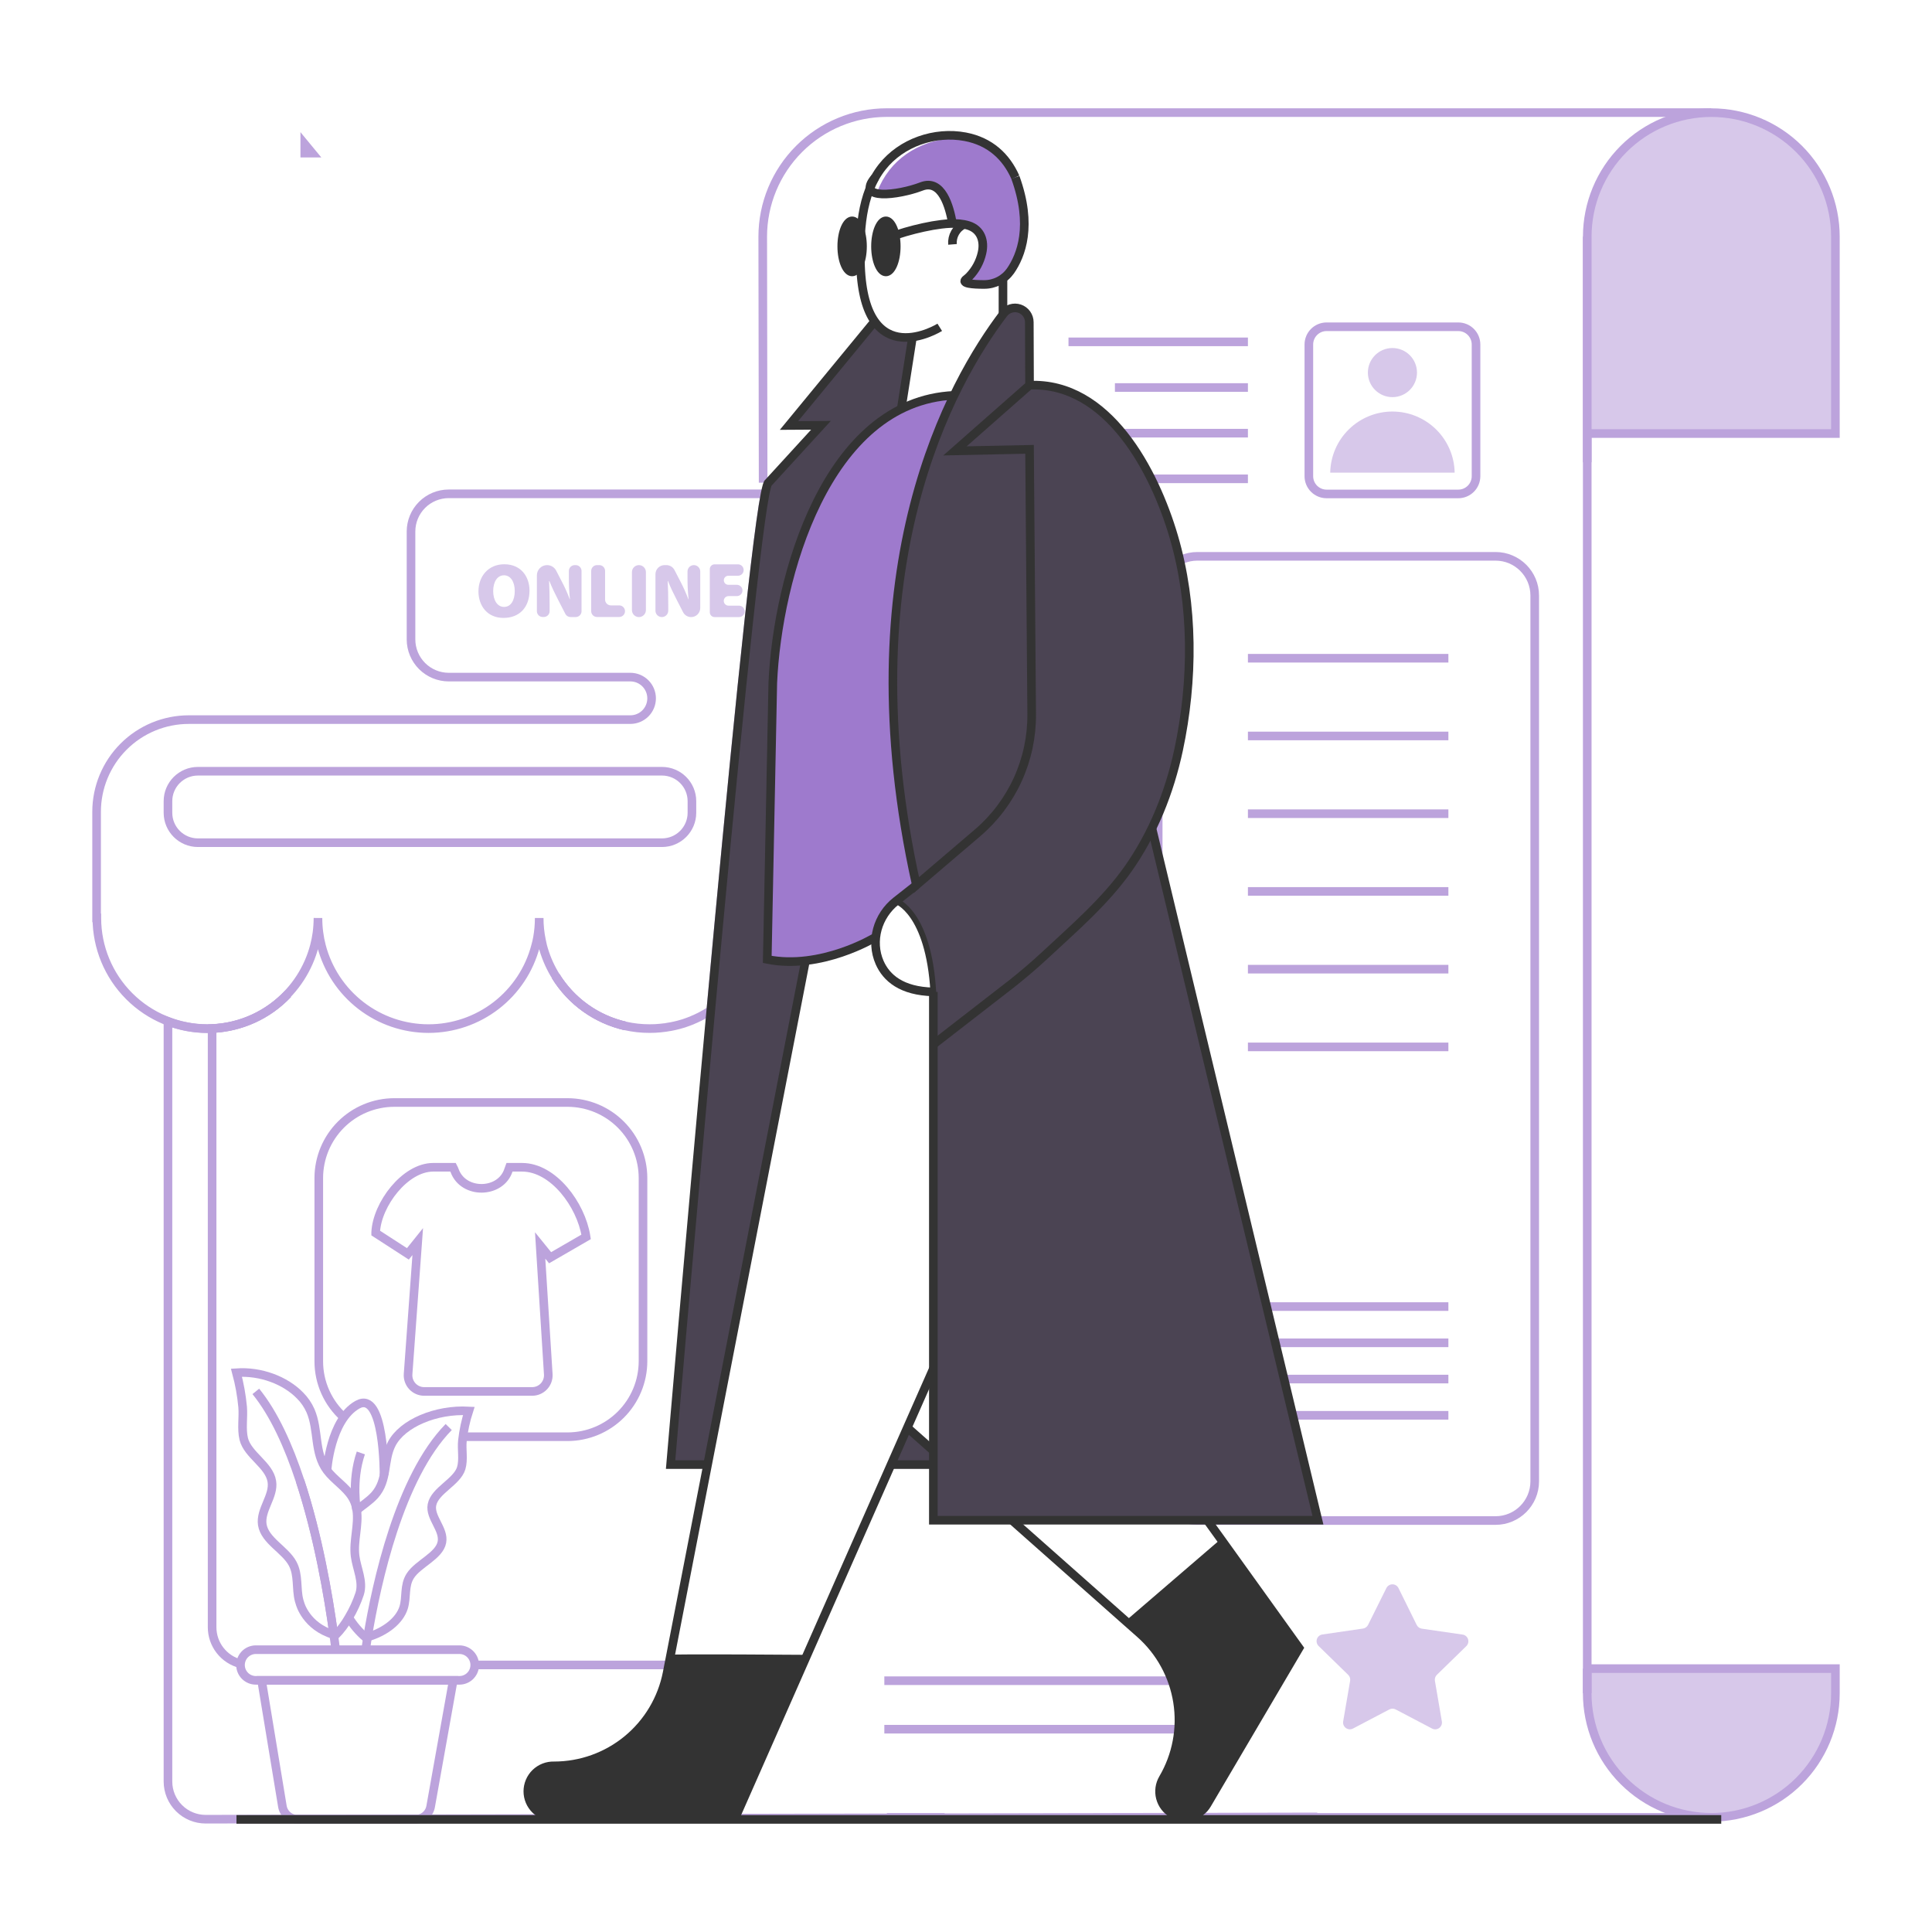 <svg width="1000" height="1000" viewBox="0 0 1000 1000" fill="none" xmlns="http://www.w3.org/2000/svg">
<g clip-path="url(#clip0_4_2089)">
<path d="M949.999 863.68H821.559V877.38C821.559 894.412 828.325 910.747 840.368 922.79C852.412 934.834 868.746 941.6 885.779 941.6C902.811 941.6 919.145 934.834 931.189 922.79C943.233 910.747 949.999 894.412 949.999 877.38V863.68Z" fill="#D7C8EA"/>
<path d="M394.999 249.83L394.789 122.52C394.792 105.489 401.557 89.155 413.597 77.109C425.637 65.063 441.968 58.291 458.999 58.28H885.759" stroke="#BCA3DC" stroke-width="4.46" stroke-miterlimit="10"/>
<path d="M821.551 876.409V863.669V239.29V122.52" stroke="#BCA3DC" stroke-width="4.46" stroke-miterlimit="10"/>
<path d="M821.559 224.4H949.999V122.52C949.999 105.488 943.233 89.153 931.189 77.109C919.145 65.066 902.811 58.3 885.779 58.3C868.746 58.3 852.412 65.066 840.368 77.109C828.325 89.153 821.559 105.488 821.559 122.52V239.29" fill="#D7C8EA"/>
<path d="M821.559 224.4H949.999V122.52C949.999 105.488 943.233 89.153 931.189 77.109C919.145 65.066 902.811 58.3 885.779 58.3C868.746 58.3 852.412 65.066 840.368 77.109C828.325 89.153 821.559 105.488 821.559 122.52V239.29" stroke="#BCA3DC" stroke-width="4.46" stroke-miterlimit="10"/>
<path d="M821.539 863.68V876.42C821.542 893.453 828.31 909.787 840.355 921.831C852.4 933.874 868.736 940.64 885.769 940.64" stroke="#BCA3DC" stroke-width="4.46" stroke-miterlimit="10"/>
<path d="M488.919 940.65H459.039" stroke="#BCA3DC" stroke-width="4.46" stroke-miterlimit="10"/>
<path d="M821.561 863.67H950.001V876.41C949.996 893.446 943.226 909.782 931.18 921.829C919.134 933.875 902.797 940.645 885.761 940.65H575.691" stroke="#BCA3DC" stroke-width="4.46" stroke-miterlimit="10"/>
<path d="M749.682 340.7H645.922" stroke="#BCA3DC" stroke-width="4.46" stroke-miterlimit="10"/>
<path d="M749.682 380.93H645.922" stroke="#BCA3DC" stroke-width="4.46" stroke-miterlimit="10"/>
<path d="M749.682 421.17H645.922" stroke="#BCA3DC" stroke-width="4.46" stroke-miterlimit="10"/>
<path d="M749.682 461.4H645.922" stroke="#BCA3DC" stroke-width="4.46" stroke-miterlimit="10"/>
<path d="M749.682 501.64H645.922" stroke="#BCA3DC" stroke-width="4.46" stroke-miterlimit="10"/>
<path d="M749.682 541.87H645.922" stroke="#BCA3DC" stroke-width="4.46" stroke-miterlimit="10"/>
<path d="M749.682 676.28H645.922" stroke="#BCA3DC" stroke-width="4.46" stroke-miterlimit="10"/>
<path d="M749.682 695.04H645.922" stroke="#BCA3DC" stroke-width="4.46" stroke-miterlimit="10"/>
<path d="M749.682 713.8H645.922" stroke="#BCA3DC" stroke-width="4.46" stroke-miterlimit="10"/>
<path d="M749.682 732.56H645.922" stroke="#BCA3DC" stroke-width="4.46" stroke-miterlimit="10"/>
<path d="M774.07 287.95H619.781C608.569 287.95 599.48 297.039 599.48 308.25V766.73C599.48 777.942 608.569 787.03 619.781 787.03H774.07C785.282 787.03 794.37 777.942 794.37 766.73V308.25C794.37 297.039 785.282 287.95 774.07 287.95Z" stroke="#BCA3DC" stroke-width="4.46" stroke-miterlimit="10"/>
<path d="M645.918 247.84H563.828" stroke="#BCA3DC" stroke-width="4.46" stroke-miterlimit="10"/>
<path d="M645.918 200.58H577.078" stroke="#BCA3DC" stroke-width="4.46" stroke-miterlimit="10"/>
<path d="M645.921 224.21H567.461" stroke="#BCA3DC" stroke-width="4.46" stroke-miterlimit="10"/>
<path d="M645.921 176.94H553.051" stroke="#BCA3DC" stroke-width="4.46" stroke-miterlimit="10"/>
<path d="M720.722 205.56C727.741 205.56 733.432 199.869 733.432 192.85C733.432 185.83 727.741 180.14 720.722 180.14C713.702 180.14 708.012 185.83 708.012 192.85C708.012 199.869 713.702 205.56 720.722 205.56Z" fill="#D7C8EA"/>
<path d="M688.52 244.65C688.668 236.207 692.127 228.16 698.15 222.242C704.174 216.324 712.28 213.008 720.724 213.008C729.169 213.008 737.275 216.324 743.299 222.242C749.322 228.16 752.781 236.207 752.93 244.65H688.52Z" fill="#D7C8EA"/>
<path d="M754.811 169.13H686.641C681.571 169.13 677.461 173.24 677.461 178.31V246.48C677.461 251.55 681.571 255.66 686.641 255.66H754.811C759.881 255.66 763.991 251.55 763.991 246.48V178.31C763.991 173.24 759.881 169.13 754.811 169.13Z" stroke="#BCA3DC" stroke-width="4.46" stroke-miterlimit="10"/>
<path d="M723.861 822L733.281 841.07C733.533 841.578 733.903 842.018 734.361 842.352C734.819 842.687 735.351 842.905 735.911 842.99L757.001 846.05C757.654 846.139 758.268 846.411 758.773 846.834C759.278 847.257 759.653 847.814 759.856 848.441C760.058 849.067 760.08 849.738 759.918 850.377C759.756 851.015 759.418 851.595 758.941 852.05L743.711 866.9C743.305 867.296 743.002 867.786 742.827 868.326C742.653 868.866 742.613 869.441 742.711 870L746.301 891C746.412 891.644 746.34 892.306 746.094 892.911C745.848 893.516 745.437 894.041 744.909 894.425C744.38 894.809 743.754 895.037 743.103 895.084C742.451 895.131 741.799 894.994 741.221 894.69L722.391 884.8C721.889 884.534 721.329 884.394 720.761 884.394C720.193 884.394 719.633 884.534 719.131 884.8L700.311 894.69C699.732 894.993 699.08 895.128 698.429 895.081C697.777 895.034 697.152 894.806 696.623 894.422C696.094 894.039 695.682 893.515 695.435 892.911C695.187 892.306 695.113 891.644 695.221 891L698.821 870C698.918 869.441 698.878 868.866 698.704 868.326C698.53 867.786 698.227 867.297 697.821 866.9L682.541 852C682.065 851.545 681.726 850.965 681.564 850.327C681.402 849.688 681.424 849.017 681.627 848.391C681.829 847.764 682.205 847.207 682.71 846.784C683.215 846.361 683.829 846.089 684.481 846L705.481 842.94C706.043 842.856 706.577 842.638 707.036 842.303C707.496 841.969 707.868 841.529 708.121 841.02L717.581 822C717.87 821.413 718.317 820.92 718.872 820.574C719.427 820.229 720.068 820.046 720.721 820.046C721.375 820.046 722.015 820.229 722.57 820.574C723.125 820.92 723.572 821.413 723.861 822Z" fill="#D7C8EA"/>
<path d="M457.73 869.93H636.71" stroke="#BCA3DC" stroke-width="4.46" stroke-miterlimit="10"/>
<path d="M457.73 895.03H636.71" stroke="#BCA3DC" stroke-width="4.46" stroke-miterlimit="10"/>
<path d="M396 255.6C390.6 283.3 378.64 405.8 367.91 522.9C367.557 523.17 367.186 523.417 366.8 523.64C366.02 524.13 365.24 524.64 364.43 525.07C364.43 525.07 364.37 525.07 364.33 525.14C364.311 525.133 364.289 525.133 364.27 525.14L362.81 525.95L362.22 526.25C361.6 526.57 361.02 526.86 360.4 527.12L360.21 527.22C359.72 527.45 359.21 527.68 358.68 527.87L357.9 528.23C357.28 528.46 356.63 528.72 356.01 528.94L354.35 529.53C354.074 529.598 353.804 529.685 353.54 529.79C353.02 529.95 352.54 530.11 351.98 530.24C351.79 530.31 351.59 530.34 351.4 530.41C350.71 530.6 350 530.77 349.28 530.93C348.56 531.09 347.98 531.22 347.28 531.35C347.187 531.386 347.089 531.409 346.99 531.42C346.924 531.434 346.856 531.434 346.79 531.42C346.08 531.55 345.36 531.68 344.68 531.78C344.55 531.78 344.42 531.78 344.26 531.84C343.41 531.97 342.57 532.07 341.72 532.13C340.87 532.19 339.96 532.3 339.05 532.33C338.14 532.36 337.23 532.39 336.32 532.39C332.041 532.409 327.774 531.943 323.6 531C313.39 528.646 304.017 523.547 296.493 516.254C288.969 508.961 283.581 499.752 280.91 489.62C280.69 488.62 280.46 487.62 280.26 486.62C279.475 482.844 279.083 478.996 279.09 475.14C279.096 478.509 278.805 481.872 278.22 485.19C277.96 486.68 277.63 488.12 277.22 489.58C274.025 501.843 266.852 512.7 256.824 520.449C246.797 528.198 234.483 532.402 221.81 532.402C209.137 532.402 196.823 528.198 186.796 520.449C176.768 512.7 169.595 501.843 166.4 489.58C165.807 487.314 165.363 485.013 165.07 482.69C164.74 480.187 164.577 477.664 164.58 475.14C164.568 477.728 164.395 480.313 164.06 482.88C163.747 485.137 163.303 487.374 162.73 489.58C159.62 501.432 152.797 511.977 143.26 519.67C133.722 527.363 121.972 531.799 109.73 532.33C108.92 532.33 108.11 532.39 107.3 532.39C92.139 532.374 77.604 526.343 66.885 515.62C56.167 504.898 50.141 490.361 50.13 475.2V475.11H50V420.23C49.996 413.957 51.229 407.744 53.627 401.948C56.026 396.152 59.544 390.885 63.98 386.449C68.415 382.014 73.682 378.496 79.478 376.097C85.275 373.698 91.487 372.466 97.76 372.47H326.27C329.187 372.47 331.985 371.311 334.048 369.248C336.111 367.185 337.27 364.387 337.27 361.47C337.27 358.552 336.111 355.754 334.048 353.691C331.985 351.629 329.187 350.47 326.27 350.47H232.27C227.102 350.467 222.145 348.417 218.484 344.768C214.824 341.119 212.759 336.168 212.74 331V275.08C212.751 269.916 214.806 264.968 218.457 261.317C222.108 257.666 227.057 255.61 232.22 255.6H396Z" stroke="#BCA3DC" stroke-width="4.46" stroke-miterlimit="10"/>
<path d="M681.801 940.43L106.411 941.62C101.253 941.607 96.31 939.552 92.662 935.906C89.014 932.26 86.957 927.318 86.941 922.16V528.68C93.46 531.173 100.382 532.447 107.361 532.44C108.171 532.44 108.971 532.44 109.781 532.38C124.69 531.786 138.771 525.37 149.001 514.51" stroke="#BCA3DC" stroke-width="4.46" stroke-miterlimit="10"/>
<path d="M287.629 505.26C291.624 511.724 296.864 517.33 303.044 521.753C309.224 526.175 316.221 529.325 323.629 531.02" stroke="#BCA3DC" stroke-width="4.46" stroke-miterlimit="10"/>
<path d="M358.14 861.77H245.75" stroke="#BCA3DC" stroke-width="4.46" stroke-miterlimit="10"/>
<path d="M124.529 861.17C120.321 860.109 116.587 857.675 113.918 854.254C111.248 850.833 109.795 846.62 109.789 842.28V532.4C124.694 531.777 138.764 525.353 148.999 514.5" stroke="#BCA3DC" stroke-width="4.46" stroke-miterlimit="10"/>
<path d="M287.629 505.26C291.624 511.724 296.864 517.33 303.044 521.753C309.224 526.175 316.221 529.325 323.629 531.02" stroke="#BCA3DC" stroke-width="4.46" stroke-miterlimit="10"/>
<path d="M178 733.65C173.915 730.003 170.646 725.535 168.406 720.537C166.166 715.54 165.005 710.127 165 704.65V609.65C165.034 599.317 169.154 589.418 176.461 582.111C183.767 574.805 193.667 570.685 204 570.65H293.82C304.153 570.685 314.053 574.805 321.359 582.111C328.666 589.418 332.786 599.317 332.82 609.65V704.65C332.786 714.983 328.666 724.883 321.359 732.19C314.053 739.496 304.153 743.616 293.82 743.65H239.63" stroke="#BCA3DC" stroke-width="4.46" stroke-miterlimit="10"/>
<path d="M575.171 622.15C578.011 615.32 580.751 609.92 582.371 606.88C582.769 606.138 582.86 605.27 582.625 604.462C582.389 603.654 581.845 602.971 581.111 602.56L563.931 595.32C563.263 594.943 562.508 594.747 561.741 594.752C560.974 594.757 560.222 594.963 559.559 595.35C558.897 595.736 558.347 596.289 557.965 596.954C557.582 597.619 557.381 598.373 557.381 599.14C557.381 614.14 553.081 628.27 538.081 628.27C523.081 628.27 518.771 614.14 518.771 599.14V598.49C518.774 597.751 518.59 597.023 518.237 596.373C517.884 595.724 517.372 595.174 516.75 594.775C516.128 594.376 515.415 594.141 514.677 594.091C513.94 594.041 513.201 594.178 512.531 594.49L495.001 601C494.568 601.199 494.184 601.492 493.878 601.857C493.572 602.222 493.35 602.65 493.23 603.112C493.109 603.573 493.092 604.055 493.181 604.523C493.269 604.992 493.461 605.434 493.741 605.82L493.981 606.15C503.387 619.287 509.157 634.675 510.708 650.758C512.258 666.841 509.534 683.048 502.811 697.74L496.621 711.34C496.184 712.302 495.996 713.357 496.073 714.411C496.15 715.464 496.49 716.481 497.062 717.369C497.634 718.256 498.42 718.986 499.348 719.491C500.275 719.997 501.315 720.261 502.371 720.26H578.621C579.694 720.259 580.749 719.985 581.687 719.462C582.624 718.94 583.413 718.188 583.979 717.276C584.544 716.364 584.868 715.323 584.919 714.251C584.97 713.179 584.747 712.112 584.271 711.15L577.801 698.09C571.963 686.355 568.708 673.504 568.254 660.405C567.8 647.306 570.159 634.261 575.171 622.15Z" stroke="#BCA3DC" stroke-width="4.46" stroke-miterlimit="10"/>
<path d="M510.93 665.47H568.6" stroke="#BCA3DC" stroke-width="4.46" stroke-miterlimit="10"/>
<path d="M523.93 665.48C524.2 675.3 524.03 700.58 515.93 720.22" stroke="#BCA3DC" stroke-width="4.46" stroke-miterlimit="10"/>
<path d="M563.529 720.22C555.439 700.58 555.279 675.3 555.529 665.48" stroke="#BCA3DC" stroke-width="4.46" stroke-miterlimit="10"/>
<path d="M539.77 720.22V665.48" stroke="#BCA3DC" stroke-width="4.46" stroke-miterlimit="10"/>
<path d="M303.379 640.21L284.729 651L279.579 644.64L283.789 711.39C283.852 712.525 283.682 713.661 283.291 714.728C282.899 715.795 282.294 716.772 281.513 717.597C280.731 718.423 279.79 719.08 278.745 719.529C277.701 719.979 276.576 720.21 275.439 720.21H219.559C218.416 720.209 217.285 719.975 216.236 719.52C215.188 719.065 214.243 718.4 213.462 717.566C212.68 716.732 212.078 715.746 211.692 714.67C211.306 713.594 211.145 712.45 211.219 711.31L216.219 642.65L211.119 649L194.449 638.21C194.449 638.08 194.449 637.96 194.449 637.84C195.159 623.32 209.669 604.18 224.209 604.18H234.539C234.839 604.76 235.102 605.358 235.329 605.97C239.919 618.41 259.329 617.97 263.229 605.5C263.369 605.04 263.519 604.59 263.679 604.18H270.209C286.499 604.18 300.689 623.67 303.289 639.74C303.339 639.92 303.359 640.07 303.379 640.21Z" stroke="#BCA3DC" stroke-width="4.46" stroke-miterlimit="10"/>
<path d="M260.578 319.83C252.238 319.83 247.648 313.57 247.648 306.11C247.648 298.29 252.758 292.06 261.018 292.06C269.678 292.06 274.068 298.49 274.068 305.67C274.068 314.33 268.878 319.83 260.618 319.83H260.578ZM260.938 314.13C264.408 314.13 266.438 310.77 266.438 305.91C266.438 301.28 264.368 297.77 260.858 297.77C257.348 297.77 255.268 301.28 255.268 305.95C255.268 310.62 257.388 314.13 260.858 314.13H260.938Z" fill="#D7C8EA"/>
<path d="M277.891 316.38V297.78C277.891 297.086 278.028 296.398 278.293 295.757C278.559 295.116 278.949 294.533 279.441 294.043C279.932 293.553 280.515 293.164 281.157 292.899C281.799 292.634 282.486 292.499 283.181 292.5C284.15 292.499 285.1 292.766 285.928 293.271C286.755 293.775 287.427 294.498 287.871 295.36L290.661 300.76C292.281 303.801 293.695 306.948 294.891 310.18H295.001C294.607 306.427 294.423 302.654 294.451 298.88V295.51C294.451 294.714 294.767 293.951 295.329 293.389C295.892 292.826 296.655 292.51 297.451 292.51H298.001C298.796 292.51 299.559 292.826 300.122 293.389C300.685 293.951 301.001 294.714 301.001 295.51V316.38C301.001 317.176 300.685 317.939 300.122 318.501C299.559 319.064 298.796 319.38 298.001 319.38H295.301C294.746 319.381 294.202 319.228 293.729 318.939C293.256 318.649 292.872 318.234 292.621 317.74L288.871 310.44C287.391 307.6 285.641 303.97 284.361 300.74H284.201C284.401 304.37 284.481 308.4 284.481 312.74V316.35C284.481 317.146 284.165 317.909 283.602 318.471C283.039 319.034 282.276 319.35 281.481 319.35H280.921C280.527 319.354 280.136 319.28 279.77 319.133C279.405 318.986 279.072 318.768 278.79 318.493C278.509 318.217 278.285 317.888 278.13 317.526C277.976 317.163 277.895 316.774 277.891 316.38Z" fill="#D7C8EA"/>
<path d="M309 292.5H310.19C310.986 292.5 311.749 292.816 312.311 293.379C312.874 293.941 313.19 294.704 313.19 295.5V310.35C313.19 311.146 313.506 311.909 314.069 312.471C314.631 313.034 315.394 313.35 316.19 313.35H320.5C321.296 313.35 322.059 313.666 322.621 314.229C323.184 314.791 323.5 315.554 323.5 316.35C323.5 317.146 323.184 317.909 322.621 318.471C322.059 319.034 321.296 319.35 320.5 319.35H309C308.204 319.35 307.441 319.034 306.879 318.471C306.316 317.909 306 317.146 306 316.35V295.51C305.999 295.115 306.075 294.724 306.226 294.359C306.376 293.994 306.596 293.662 306.875 293.382C307.154 293.103 307.485 292.881 307.85 292.729C308.214 292.578 308.605 292.5 309 292.5Z" fill="#D7C8EA"/>
<path d="M334.32 296.11V315.78C334.32 316.74 333.938 317.661 333.26 318.34C332.581 319.019 331.66 319.4 330.7 319.4C329.742 319.397 328.823 319.015 328.147 318.336C327.47 317.658 327.09 316.738 327.09 315.78V296.11C327.09 295.636 327.183 295.167 327.365 294.729C327.546 294.291 327.812 293.893 328.147 293.557C328.482 293.222 328.88 292.956 329.318 292.775C329.756 292.593 330.226 292.5 330.7 292.5C331.658 292.5 332.577 292.88 333.256 293.557C333.935 294.233 334.317 295.152 334.32 296.11Z" fill="#D7C8EA"/>
<path d="M339.262 316.1V297.21C339.262 296.589 339.385 295.974 339.623 295.401C339.862 294.827 340.211 294.307 340.652 293.869C341.092 293.431 341.615 293.085 342.19 292.85C342.765 292.615 343.381 292.496 344.002 292.5H344.932C345.795 292.5 346.643 292.738 347.38 293.188C348.117 293.638 348.717 294.282 349.112 295.05L352.062 300.76C353.678 303.803 355.091 306.95 356.292 310.18H356.412C356.014 306.427 355.827 302.654 355.852 298.88V295.79C355.852 295.357 355.937 294.929 356.103 294.529C356.269 294.129 356.512 293.766 356.819 293.46C357.125 293.155 357.489 292.912 357.89 292.748C358.29 292.583 358.719 292.499 359.152 292.5C359.584 292.5 360.012 292.585 360.411 292.751C360.81 292.916 361.173 293.158 361.478 293.464C361.784 293.769 362.026 294.132 362.191 294.531C362.357 294.93 362.442 295.358 362.442 295.79V314.69C362.442 315.939 361.945 317.137 361.062 318.021C360.179 318.904 358.981 319.4 357.732 319.4C356.865 319.4 356.016 319.161 355.277 318.709C354.538 318.258 353.937 317.611 353.542 316.84L350.272 310.46C348.792 307.62 347.032 303.99 345.762 300.76H345.602C345.802 304.39 345.882 308.42 345.882 312.76V316.09C345.882 316.965 345.534 317.805 344.915 318.424C344.296 319.042 343.457 319.39 342.582 319.39C342.147 319.393 341.717 319.31 341.315 319.146C340.913 318.982 340.547 318.74 340.239 318.434C339.93 318.129 339.685 317.765 339.518 317.365C339.35 316.964 339.263 316.534 339.262 316.1Z" fill="#D7C8EA"/>
<path d="M381.361 308.54H377.091C376.765 308.54 376.443 308.604 376.143 308.729C375.843 308.853 375.57 309.036 375.341 309.267C375.111 309.497 374.929 309.77 374.806 310.071C374.682 310.372 374.619 310.694 374.621 311.02C374.621 311.675 374.881 312.303 375.344 312.766C375.807 313.229 376.436 313.49 377.091 313.49H382.521C383.292 313.49 384.033 313.796 384.578 314.342C385.124 314.888 385.431 315.628 385.431 316.4V316.48C385.432 316.863 385.358 317.242 385.212 317.596C385.066 317.95 384.852 318.272 384.582 318.544C384.311 318.815 383.99 319.03 383.637 319.177C383.283 319.324 382.904 319.4 382.521 319.4H369.871C369.545 319.4 369.222 319.335 368.922 319.211C368.621 319.086 368.347 318.904 368.117 318.673C367.887 318.443 367.704 318.17 367.579 317.869C367.455 317.568 367.391 317.245 367.391 316.92V294.58C367.391 293.922 367.652 293.291 368.117 292.826C368.582 292.361 369.213 292.1 369.871 292.1H382.001C382.383 292.1 382.761 292.175 383.114 292.321C383.467 292.467 383.788 292.682 384.058 292.952C384.329 293.222 384.543 293.543 384.689 293.896C384.835 294.249 384.911 294.627 384.911 295.01V295.1C384.908 295.87 384.6 296.607 384.055 297.151C383.509 297.694 382.771 298 382.001 298H377.001C376.377 298 375.78 298.247 375.339 298.688C374.898 299.129 374.651 299.726 374.651 300.35C374.651 300.973 374.898 301.571 375.339 302.011C375.78 302.452 376.377 302.7 377.001 302.7H381.391C381.774 302.7 382.153 302.775 382.507 302.922C382.86 303.069 383.181 303.284 383.452 303.555C383.722 303.827 383.936 304.149 384.082 304.503C384.228 304.857 384.302 305.237 384.301 305.62C384.302 306.005 384.227 306.387 384.079 306.743C383.932 307.099 383.715 307.423 383.441 307.694C383.168 307.966 382.843 308.181 382.486 308.326C382.129 308.471 381.746 308.544 381.361 308.54Z" fill="#D7C8EA"/>
<path d="M396.999 315.52C397.094 315.126 397.268 314.755 397.51 314.43C397.752 314.105 398.058 313.832 398.408 313.628C398.759 313.425 399.147 313.294 399.549 313.245C399.952 313.195 400.36 313.227 400.749 313.34C402.053 313.697 403.398 313.882 404.749 313.89C407.229 313.89 408.419 313.05 408.419 311.69C408.419 310.33 407.229 309.69 404.189 308.62C399.649 306.99 396.609 304.51 396.609 300.52C396.609 295.77 400.609 292.1 407.429 292.1C408.901 292.09 410.369 292.238 411.809 292.54C412.195 292.63 412.558 292.796 412.877 293.03C413.196 293.263 413.465 293.559 413.667 293.899C413.868 294.239 413.999 294.616 414.051 295.009C414.103 295.401 414.075 295.799 413.969 296.18C413.784 296.923 413.315 297.564 412.662 297.964C412.009 298.364 411.226 298.492 410.479 298.32C409.453 298.084 408.403 297.967 407.349 297.97C405.149 297.97 403.959 298.76 403.959 299.97C403.959 301.33 405.389 301.85 408.779 303.12C413.609 304.92 415.779 307.48 415.779 311.23C415.779 315.85 412.179 319.8 404.319 319.8C402.552 319.792 400.792 319.567 399.079 319.13C398.35 318.915 397.729 318.431 397.343 317.775C396.957 317.12 396.834 316.343 396.999 315.6V315.52Z" fill="#D7C8EA"/>
<path d="M421.902 298.57H421.102C420.306 298.57 419.543 298.254 418.98 297.692C418.418 297.129 418.102 296.366 418.102 295.57C418.102 294.775 418.418 294.012 418.98 293.449C419.543 292.886 420.306 292.57 421.102 292.57H436.102C436.897 292.57 437.66 292.886 438.223 293.449C438.785 294.012 439.102 294.775 439.102 295.57C439.102 296.366 438.785 297.129 438.223 297.692C437.66 298.254 436.897 298.57 436.102 298.57H435.182C434.386 298.57 433.623 298.886 433.06 299.449C432.498 300.012 432.182 300.775 432.182 301.57V316.33C432.182 317.126 431.865 317.889 431.303 318.452C430.74 319.014 429.977 319.33 429.182 319.33H428.002C427.206 319.33 426.443 319.014 425.88 318.452C425.318 317.889 425.002 317.126 425.002 316.33V301.6C425.006 301.195 424.928 300.794 424.773 300.419C424.618 300.045 424.388 299.706 424.099 299.423C423.809 299.14 423.465 298.919 423.087 298.772C422.71 298.625 422.306 298.557 421.902 298.57Z" fill="#D7C8EA"/>
<path d="M453.059 319.83C444.719 319.83 440.129 313.57 440.129 306.11C440.129 298.29 445.239 292.06 453.499 292.06C462.159 292.06 466.549 298.49 466.549 305.67C466.549 314.33 461.359 319.83 453.099 319.83H453.059ZM453.419 314.13C456.889 314.13 458.929 310.77 458.929 305.91C458.929 301.28 456.849 297.77 453.339 297.77C449.829 297.77 447.749 301.28 447.749 305.95C447.749 310.62 449.869 314.13 453.339 314.13H453.419Z" fill="#D7C8EA"/>
<path d="M470.379 295.2C470.375 294.557 470.611 293.936 471.04 293.458C471.468 292.979 472.06 292.677 472.699 292.61C474.489 292.43 476.699 292.3 479.079 292.3C483.189 292.3 486.139 292.86 488.179 294.41C489.053 295.099 489.749 295.988 490.207 297.003C490.665 298.018 490.871 299.128 490.809 300.24C490.765 301.655 490.307 303.027 489.491 304.184C488.675 305.341 487.537 306.233 486.219 306.75V306.87C487.979 307.66 488.979 309.38 489.649 311.69C489.939 312.69 490.239 313.82 490.519 314.92C490.658 315.448 490.674 316.001 490.566 316.536C490.458 317.072 490.229 317.575 489.895 318.008C489.562 318.441 489.134 318.791 488.644 319.033C488.154 319.274 487.615 319.399 487.069 319.4H486.999C486.231 319.403 485.482 319.158 484.866 318.7C484.249 318.242 483.797 317.596 483.579 316.86C483.279 315.86 482.949 314.65 482.579 313.17C481.859 309.98 480.859 309.3 478.629 309.3H477.469V315.82C477.472 316.751 477.111 317.647 476.462 318.316C475.814 318.985 474.93 319.374 473.999 319.4C473.529 319.4 473.064 319.307 472.63 319.127C472.197 318.947 471.803 318.683 471.471 318.351C471.139 318.018 470.877 317.623 470.698 317.189C470.519 316.755 470.428 316.289 470.429 315.82L470.379 295.2ZM477.519 304.11H479.399C482.109 304.11 483.669 302.8 483.669 300.8C483.669 298.8 482.349 297.65 479.959 297.65C479.142 297.623 478.325 297.677 477.519 297.81V304.11Z" fill="#D7C8EA"/>
<path d="M509 308.54H504.7C504.374 308.54 504.052 308.604 503.751 308.729C503.45 308.853 503.177 309.036 502.946 309.266C502.716 309.497 502.533 309.77 502.409 310.071C502.284 310.372 502.22 310.694 502.22 311.02C502.223 311.676 502.485 312.304 502.95 312.767C503.415 313.23 504.044 313.49 504.7 313.49H510.12C510.887 313.498 511.619 313.808 512.158 314.353C512.698 314.898 513 315.633 513 316.4V316.48C513 316.863 512.924 317.243 512.778 317.597C512.631 317.952 512.416 318.274 512.145 318.545C511.874 318.816 511.552 319.031 511.197 319.178C510.843 319.324 510.463 319.4 510.08 319.4H497.47C497.145 319.4 496.823 319.336 496.522 319.211C496.222 319.086 495.949 318.903 495.72 318.673C495.49 318.443 495.309 318.169 495.185 317.868C495.062 317.567 494.999 317.245 495 316.92V295.33C494.999 294.926 495.077 294.526 495.231 294.152C495.385 293.778 495.61 293.439 495.896 293.153C496.181 292.867 496.52 292.64 496.893 292.485C497.266 292.33 497.666 292.25 498.07 292.25H509.56C510.334 292.25 511.077 292.558 511.625 293.105C512.172 293.653 512.48 294.396 512.48 295.17V295.25C512.48 295.633 512.404 296.012 512.258 296.366C512.111 296.72 511.895 297.041 511.624 297.311C511.353 297.582 511.031 297.796 510.677 297.941C510.322 298.087 509.943 298.161 509.56 298.16H504.5C503.895 298.16 503.315 298.4 502.888 298.828C502.46 299.255 502.22 299.835 502.22 300.44C502.22 300.739 502.279 301.035 502.394 301.311C502.508 301.587 502.677 301.838 502.888 302.049C503.1 302.26 503.352 302.427 503.628 302.54C503.905 302.654 504.201 302.711 504.5 302.71H509C509.773 302.713 510.513 303.021 511.058 303.569C511.604 304.116 511.91 304.857 511.91 305.63C511.91 306.402 511.603 307.142 511.058 307.688C510.512 308.233 509.772 308.54 509 308.54Z" fill="#D7C8EA"/>
<path d="M184.61 781.63C187.74 779.09 191.38 776.75 193.9 773.94C200.96 766.04 198.24 755.94 202.77 747.3C208.28 736.73 225.62 729.35 242.65 730.3C241.036 735.286 239.931 740.422 239.35 745.63C238.85 750.26 240.06 755.42 238.73 759.9C236.56 767.12 224.99 771.49 223.58 778.9C222.34 785.45 230 791.57 228.73 798.23C227.39 805.38 216.4 809.33 212.36 815.65C209.06 820.79 210.61 826.65 208.9 832.14C206.83 838.74 199.65 844.58 190.24 847.32L189.31 847.59C185.852 844.629 182.885 841.139 180.52 837.25" stroke="#BCA3DC" stroke-width="4.46" stroke-miterlimit="10"/>
<path d="M232.25 738.62C206.85 764.53 194.9 819.16 190.25 847.34C189.87 849.72 189.53 851.9 189.25 853.86" stroke="#BCA3DC" stroke-width="4.46" stroke-miterlimit="10"/>
<path d="M234.588 869.74L222.898 935.08C222.574 936.915 221.613 938.576 220.184 939.772C218.756 940.969 216.952 941.623 215.088 941.62H153.998C152.118 941.62 150.3 940.952 148.866 939.736C147.432 938.52 146.476 936.835 146.168 934.98L135.398 869.74H234.588Z" stroke="#BCA3DC" stroke-width="4.46" stroke-miterlimit="10"/>
<path d="M245.7 862.45C245.537 864.436 244.633 866.288 243.167 867.639C241.702 868.989 239.783 869.739 237.79 869.74H132.42C130.446 869.739 128.544 869.003 127.083 867.676C125.623 866.348 124.709 864.525 124.52 862.56C124.415 861.46 124.542 860.349 124.891 859.3C125.241 858.251 125.806 857.287 126.549 856.469C127.293 855.651 128.199 854.997 129.21 854.55C130.221 854.102 131.314 853.871 132.42 853.87H237.79C238.886 853.871 239.97 854.098 240.974 854.539C241.978 854.979 242.88 855.622 243.623 856.428C244.367 857.234 244.935 858.185 245.292 859.222C245.649 860.258 245.788 861.357 245.7 862.45Z" stroke="#BCA3DC" stroke-width="4.46" stroke-miterlimit="10"/>
<path d="M155.311 766.42C164.641 794.69 170.011 826.11 172.751 846.11C173.038 846.226 173.332 846.327 173.631 846.41C176.327 843.669 178.647 840.582 180.531 837.23C182.852 833.348 184.74 829.224 186.161 824.93C188.161 818.53 184.641 811.93 183.801 805.43C182.801 797.54 185.801 789.24 184.641 781.58C184.641 781.35 184.561 781.09 184.491 780.82C184.491 780.71 184.491 780.55 184.411 780.4C184.024 778.445 183.289 776.575 182.241 774.88C179.081 769.7 172.941 766 169.241 761.05C162.461 751.91 165.051 740.22 160.711 730.2C159.414 727.256 157.579 724.581 155.301 722.31C147.681 714.47 134.961 709.63 122.391 710.5C123.96 716.315 125.031 722.253 125.591 728.25C126.041 733.63 124.901 739.61 126.161 744.79C128.251 753.17 139.381 758.23 140.711 766.79C141.931 774.37 134.581 781.5 135.761 789.19C137.091 797.49 147.601 802.07 151.491 809.38C154.651 815.32 153.171 822.18 154.841 828.5C154.962 829.006 155.115 829.504 155.301 829.99C155.301 829.99 158.391 841.83 172.741 846.1" stroke="#BCA3DC" stroke-width="4.46" stroke-miterlimit="10"/>
<path d="M173.74 853.84C173.48 851.52 173.14 848.97 172.74 846.15C170 826.15 164.63 794.73 155.3 766.46C149.39 748.52 141.89 731.84 132.41 720.18" stroke="#BCA3DC" stroke-width="4.46" stroke-miterlimit="10"/>
<path d="M169.262 761.08C169.262 761.08 170.932 735 185.002 727.08C199.072 719.16 198.772 763.61 198.772 763.61" stroke="#BCA3DC" stroke-width="4.46" stroke-miterlimit="10"/>
<path d="M184.608 781.63C184.608 781.63 181.728 766.71 186.768 752.04" stroke="#BCA3DC" stroke-width="4.46" stroke-miterlimit="10"/>
<path d="M342.641 399.19H102.441C93.881 399.19 86.941 406.13 86.941 414.69V420.68C86.941 429.241 93.881 436.18 102.441 436.18H342.641C351.202 436.18 358.141 429.241 358.141 420.68V414.69C358.141 406.13 351.202 399.19 342.641 399.19Z" stroke="#BCA3DC" stroke-width="4.46" stroke-miterlimit="10"/>
<path d="M497.109 204.63C497.109 204.63 457.909 205.05 432.859 242.7C407.809 280.35 398.319 325.82 399.919 381L397.129 496.62C397.129 496.62 438.699 502.07 452.719 483.09C452.719 483.09 455.839 467.37 479.229 453.94L497.109 204.63Z" fill="#9E7ACD"/>
<path d="M469.611 737.83L483.341 749.83V756.72L479.341 758.09C479.341 758.09 460.341 760.04 461.851 756.59C463.361 753.14 469.611 737.83 469.611 737.83Z" fill="#4B4453"/>
<path d="M417.739 856.54L380.739 940.43H286.739C284.976 940.478 283.22 940.173 281.577 939.532C279.934 938.89 278.436 937.926 277.171 936.696C275.907 935.466 274.902 933.995 274.216 932.37C273.529 930.745 273.176 928.999 273.176 927.235C273.176 925.471 273.529 923.725 274.216 922.1C274.902 920.475 275.907 919.004 277.171 917.773C278.436 916.543 279.934 915.579 281.577 914.938C283.22 914.297 284.976 913.991 286.739 914.04C300.585 914.045 314.001 909.23 324.685 900.422C335.368 891.614 342.653 879.363 345.289 865.77L347.089 856.54C347.199 856 417.739 856.54 417.739 856.54Z" fill="#333333"/>
<path d="M672.402 853L624.712 933.95C623.875 935.524 622.727 936.912 621.339 938.031C619.95 939.149 618.35 939.975 616.633 940.458C614.917 940.941 613.12 941.072 611.352 940.841C609.584 940.611 607.881 940.025 606.346 939.118C604.81 938.212 603.475 937.003 602.419 935.566C601.364 934.129 600.61 932.493 600.204 930.757C599.798 929.021 599.748 927.22 600.057 925.464C600.366 923.708 601.028 922.033 602.002 920.54C609.032 908.616 611.698 894.619 609.544 880.946C607.389 867.273 600.548 854.774 590.192 845.59C586.882 842.66 584.192 840.28 582.672 838.95L631.962 796.56L672.402 853Z" fill="#333333"/>
<path d="M682.15 786.87H483.15V513.4H483.1C480.66 471.92 463.82 466.4 463.82 466.4L472.82 459.29C447.27 340.95 469.82 254.29 493.82 204.63C500.858 189.856 509.347 175.817 519.16 162.72C519.27 162.57 519.39 162.45 519.48 162.31C520.42 161.078 521.722 160.171 523.203 159.716C524.685 159.261 526.272 159.282 527.741 159.775C529.21 160.268 530.488 161.209 531.395 162.465C532.303 163.722 532.794 165.23 532.8 166.78L532.92 199.38C573.73 197.69 597.68 244.14 607.52 277.64C617.97 313.28 617.71 352.27 610.07 388.12C607.122 402.146 602.482 415.763 596.25 428.67L682.15 786.87Z" fill="#4B4453"/>
<path d="M452.721 166.34L408.391 220.22L424.941 220.13L397.741 249.83C390.111 252.24 347.121 758.07 347.121 758.07H366.251L416.931 497.26C410.336 498.066 403.656 497.84 397.131 496.59L400.001 353.4C402.001 307.45 420.461 234.53 466.531 211.68L466.701 211.59C467.811 189.12 473.641 174.4 473.641 174.4C461.751 177.05 452.721 166.34 452.721 166.34Z" fill="#4B4453"/>
<path d="M416.93 497.26L347.12 856.54L345.32 865.77C342.676 879.355 335.388 891.598 324.705 900.397C314.022 909.197 300.611 914.006 286.77 914C285.007 913.951 283.252 914.257 281.608 914.898C279.965 915.539 278.467 916.503 277.203 917.733C275.938 918.963 274.933 920.434 274.247 922.06C273.561 923.685 273.207 925.431 273.207 927.195C273.207 928.959 273.561 930.705 274.247 932.33C274.933 933.955 275.938 935.426 277.203 936.656C278.467 937.886 279.965 938.85 281.608 939.492C283.252 940.133 285.007 940.438 286.77 940.39H380.77L417.77 856.5L483.11 708.43" stroke="#333333" stroke-width="4.46" stroke-miterlimit="10"/>
<path d="M483.102 513.41V786.86H682.162L596.242 428.73" stroke="#333333" stroke-width="4.46" stroke-miterlimit="10"/>
<path d="M532.89 199.38C573.71 197.69 597.66 244.14 607.5 277.64C617.95 313.28 617.68 352.27 610.05 388.12C605.38 409.97 596.84 431.37 583.92 449.71C571.85 466.78 555.86 480.45 540.62 494.65C535.22 499.65 529.62 504.43 523.84 509.02L483.08 540.63M532.89 199.38L494.29 233.38L532.89 232.57L534 369.68C534.086 381.35 531.618 392.898 526.769 403.513C521.92 414.129 514.807 423.555 505.93 431.13L474.29 458.13C437.8 293.55 492.72 197.4 519.46 162.3C520.398 161.065 521.7 160.156 523.183 159.7C524.665 159.244 526.253 159.265 527.723 159.76C529.193 160.255 530.471 161.199 531.376 162.458C532.282 163.717 532.769 165.229 532.77 166.78L532.89 199.38Z" stroke="#333333" stroke-width="4.46" stroke-miterlimit="10"/>
<path d="M523.721 140.22C522.178 142.399 520.133 144.173 517.758 145.391C515.384 146.61 512.75 147.237 510.081 147.22C507.771 147.252 505.463 147.125 503.171 146.84C500.501 146.49 499.051 145.76 500.881 144.43C501.459 143.998 502.001 143.52 502.501 143C505.729 139.669 507.987 135.52 509.031 131C510.171 125.95 509.031 121 505.091 118.29C504.148 117.645 503.108 117.156 502.011 116.84C500.236 116.294 498.403 115.958 496.551 115.84C495.621 115.78 494.661 115.75 493.711 115.75C492.711 109.66 490.431 101.09 485.781 97.52C484.646 96.648 483.296 96.1 481.874 95.937C480.453 95.773 479.014 95.999 477.711 96.59C470.711 99.26 460.321 101.32 454.781 100.25C454.438 99.901 454.214 99.453 454.141 98.97C454.913 97.04 455.805 95.159 456.811 93.34C457.888 91.471 459.091 89.677 460.411 87.97C470.341 75.32 487.701 69.37 503.411 72.33C505.918 72.789 508.371 73.506 510.731 74.47C517.951 78.33 523.011 84.47 526.291 91.89C535.301 116.74 529.291 132.24 523.721 140.22Z" fill="#9E7ACD"/>
<path d="M523.781 786.87L582.621 839C584.161 840.33 586.831 842.71 590.141 845.64C600.493 854.815 607.336 867.301 609.5 880.964C611.663 894.626 609.012 908.616 602.001 920.54C601.123 922.035 600.547 923.687 600.307 925.404C600.068 927.121 600.168 928.868 600.604 930.546C601.039 932.224 601.801 933.8 602.846 935.184C603.89 936.567 605.197 937.732 606.691 938.61C608.186 939.489 609.839 940.064 611.555 940.304C613.272 940.544 615.02 940.443 616.698 940.008C618.376 939.572 619.951 938.81 621.335 937.766C622.718 936.721 623.883 935.415 624.761 933.92L672.401 853L631.911 796.59L624.911 786.9" stroke="#333333" stroke-width="4.46" stroke-miterlimit="10"/>
<path d="M483.079 750.88L469.609 738.94" stroke="#333333" stroke-width="4.46" stroke-miterlimit="10"/>
<path d="M452.732 166.33L408.382 220.23L424.932 220.13L397.752 249.82C397.302 249.95 396.752 251.96 396.002 255.6C390.602 283.3 378.642 405.8 367.912 522.9C356.862 643.34 347.102 758.07 347.102 758.07H366.252" stroke="#333333" stroke-width="4.46" stroke-miterlimit="10"/>
<path d="M483.079 758.07H461.199" stroke="#333333" stroke-width="4.46" stroke-miterlimit="10"/>
<path d="M483.082 513.4C466.602 513.02 458.792 506.14 455.302 498.25C450.402 487.07 454.232 473.95 463.812 466.4L474.322 458.13" stroke="#333333" stroke-width="4.46" stroke-miterlimit="10"/>
<path d="M452.719 485.33C452.719 485.33 424.939 502.17 397.129 496.59L399.999 353.4C402.409 299.26 427.539 207.68 493.839 204.63" stroke="#333333" stroke-width="4.46" stroke-miterlimit="10"/>
<path d="M486.418 169.42C486.418 169.42 447.608 193.75 445.418 137.87C444.758 120.77 445.508 100.51 456.598 86.43C466.528 73.77 483.888 67.82 499.598 70.78C512.598 73.25 520.878 81.23 525.548 91.78" stroke="#333333" stroke-width="4.46" stroke-miterlimit="10"/>
<path d="M483.079 513.81C483.095 513.674 483.095 513.537 483.079 513.4C480.649 471.92 463.809 466.4 463.809 466.4" stroke="#333333" stroke-width="2.97" stroke-miterlimit="10"/>
<path d="M472.269 174.7L466.469 211.68" stroke="#333333" stroke-width="4.46" stroke-miterlimit="10"/>
<path d="M453 91.8C442.55 103.88 464.93 101.12 477 96.5C487.42 92.5 491.51 106.87 493 115.78" stroke="#333333" stroke-width="4.46" stroke-miterlimit="10"/>
<path d="M519.141 144.07V162.72" stroke="#333333" stroke-width="4.46" stroke-miterlimit="10"/>
<path d="M458.53 141.5C461.91 141.5 464.65 135.245 464.65 127.53C464.65 119.814 461.91 113.56 458.53 113.56C455.15 113.56 452.41 119.814 452.41 127.53C452.41 135.245 455.15 141.5 458.53 141.5Z" stroke="#333333" stroke-width="2.97" stroke-miterlimit="10"/>
<path d="M441.061 141.5C444.441 141.5 447.181 135.245 447.181 127.53C447.181 119.814 444.441 113.56 441.061 113.56C437.681 113.56 434.941 119.814 434.941 127.53C434.941 135.245 437.681 141.5 441.061 141.5Z" stroke="#333333" stroke-width="2.97" stroke-miterlimit="10"/>
<path d="M458.53 141.5C461.91 141.5 464.65 135.245 464.65 127.53C464.65 119.814 461.91 113.56 458.53 113.56C455.15 113.56 452.41 119.814 452.41 127.53C452.41 135.245 455.15 141.5 458.53 141.5Z" fill="#333333"/>
<path d="M441.061 141.5C444.441 141.5 447.181 135.245 447.181 127.53C447.181 119.814 444.441 113.56 441.061 113.56C437.681 113.56 434.941 119.814 434.941 127.53C434.941 135.245 437.681 141.5 441.061 141.5Z" fill="#333333"/>
<path d="M464.051 121.51C470.135 119.496 476.354 117.915 482.661 116.78C488.661 115.78 495.381 114.91 501.281 116.72C507.701 118.72 509.701 124.72 508.281 130.89C507.258 135.442 505.014 139.628 501.791 143C501.285 143.528 500.736 144.013 500.151 144.45C496.991 146.77 503.581 147.24 509.351 147.24C512.021 147.257 514.656 146.629 517.032 145.41C519.408 144.192 521.456 142.418 523.001 140.24C528.571 132.24 534.581 116.76 525.551 91.82" stroke="#333333" stroke-width="4.46" stroke-miterlimit="10"/>
<path d="M498.888 116.14C496.982 117.078 495.401 118.567 494.351 120.415C493.301 122.262 492.83 124.382 492.998 126.5" stroke="#333333" stroke-width="4.46" stroke-miterlimit="10"/>
<path d="M890.908 941.72H122.398" stroke="#333333" stroke-width="4.46" stroke-miterlimit="10"/>
<path d="M910.679 -367.62C901.179 -352.54 889.139 -339.37 873.679 -330.16C864.592 -324.757 854.595 -321.059 844.179 -319.25C820.639 -315.12 795.849 -320.33 774.059 -331.25C766.909 -334.823 760.08 -339.005 753.649 -343.75C748.713 -347.415 743.995 -351.365 739.519 -355.58C737.519 -357.49 735.569 -359.45 733.689 -361.49C728.3 -367.275 723.524 -373.602 719.439 -380.37C713.745 -389.65 709.727 -399.859 707.569 -410.53L910.679 -367.62ZM945.379 -65V-495.15H158.379V-66.93L415.999 -65.68L433.789 -65.6L547.789 -65.02L945.379 -65ZM158.399 78.6H160.189L158.399 76.43V78.6Z" stroke="#BCA3DC" stroke-width="5.77" stroke-miterlimit="10"/>
</g>
<defs>
<clipPath id="clip0_4_2089">
<rect width="1000" height="1000" fill="white"/>
</clipPath>
</defs>
</svg>
